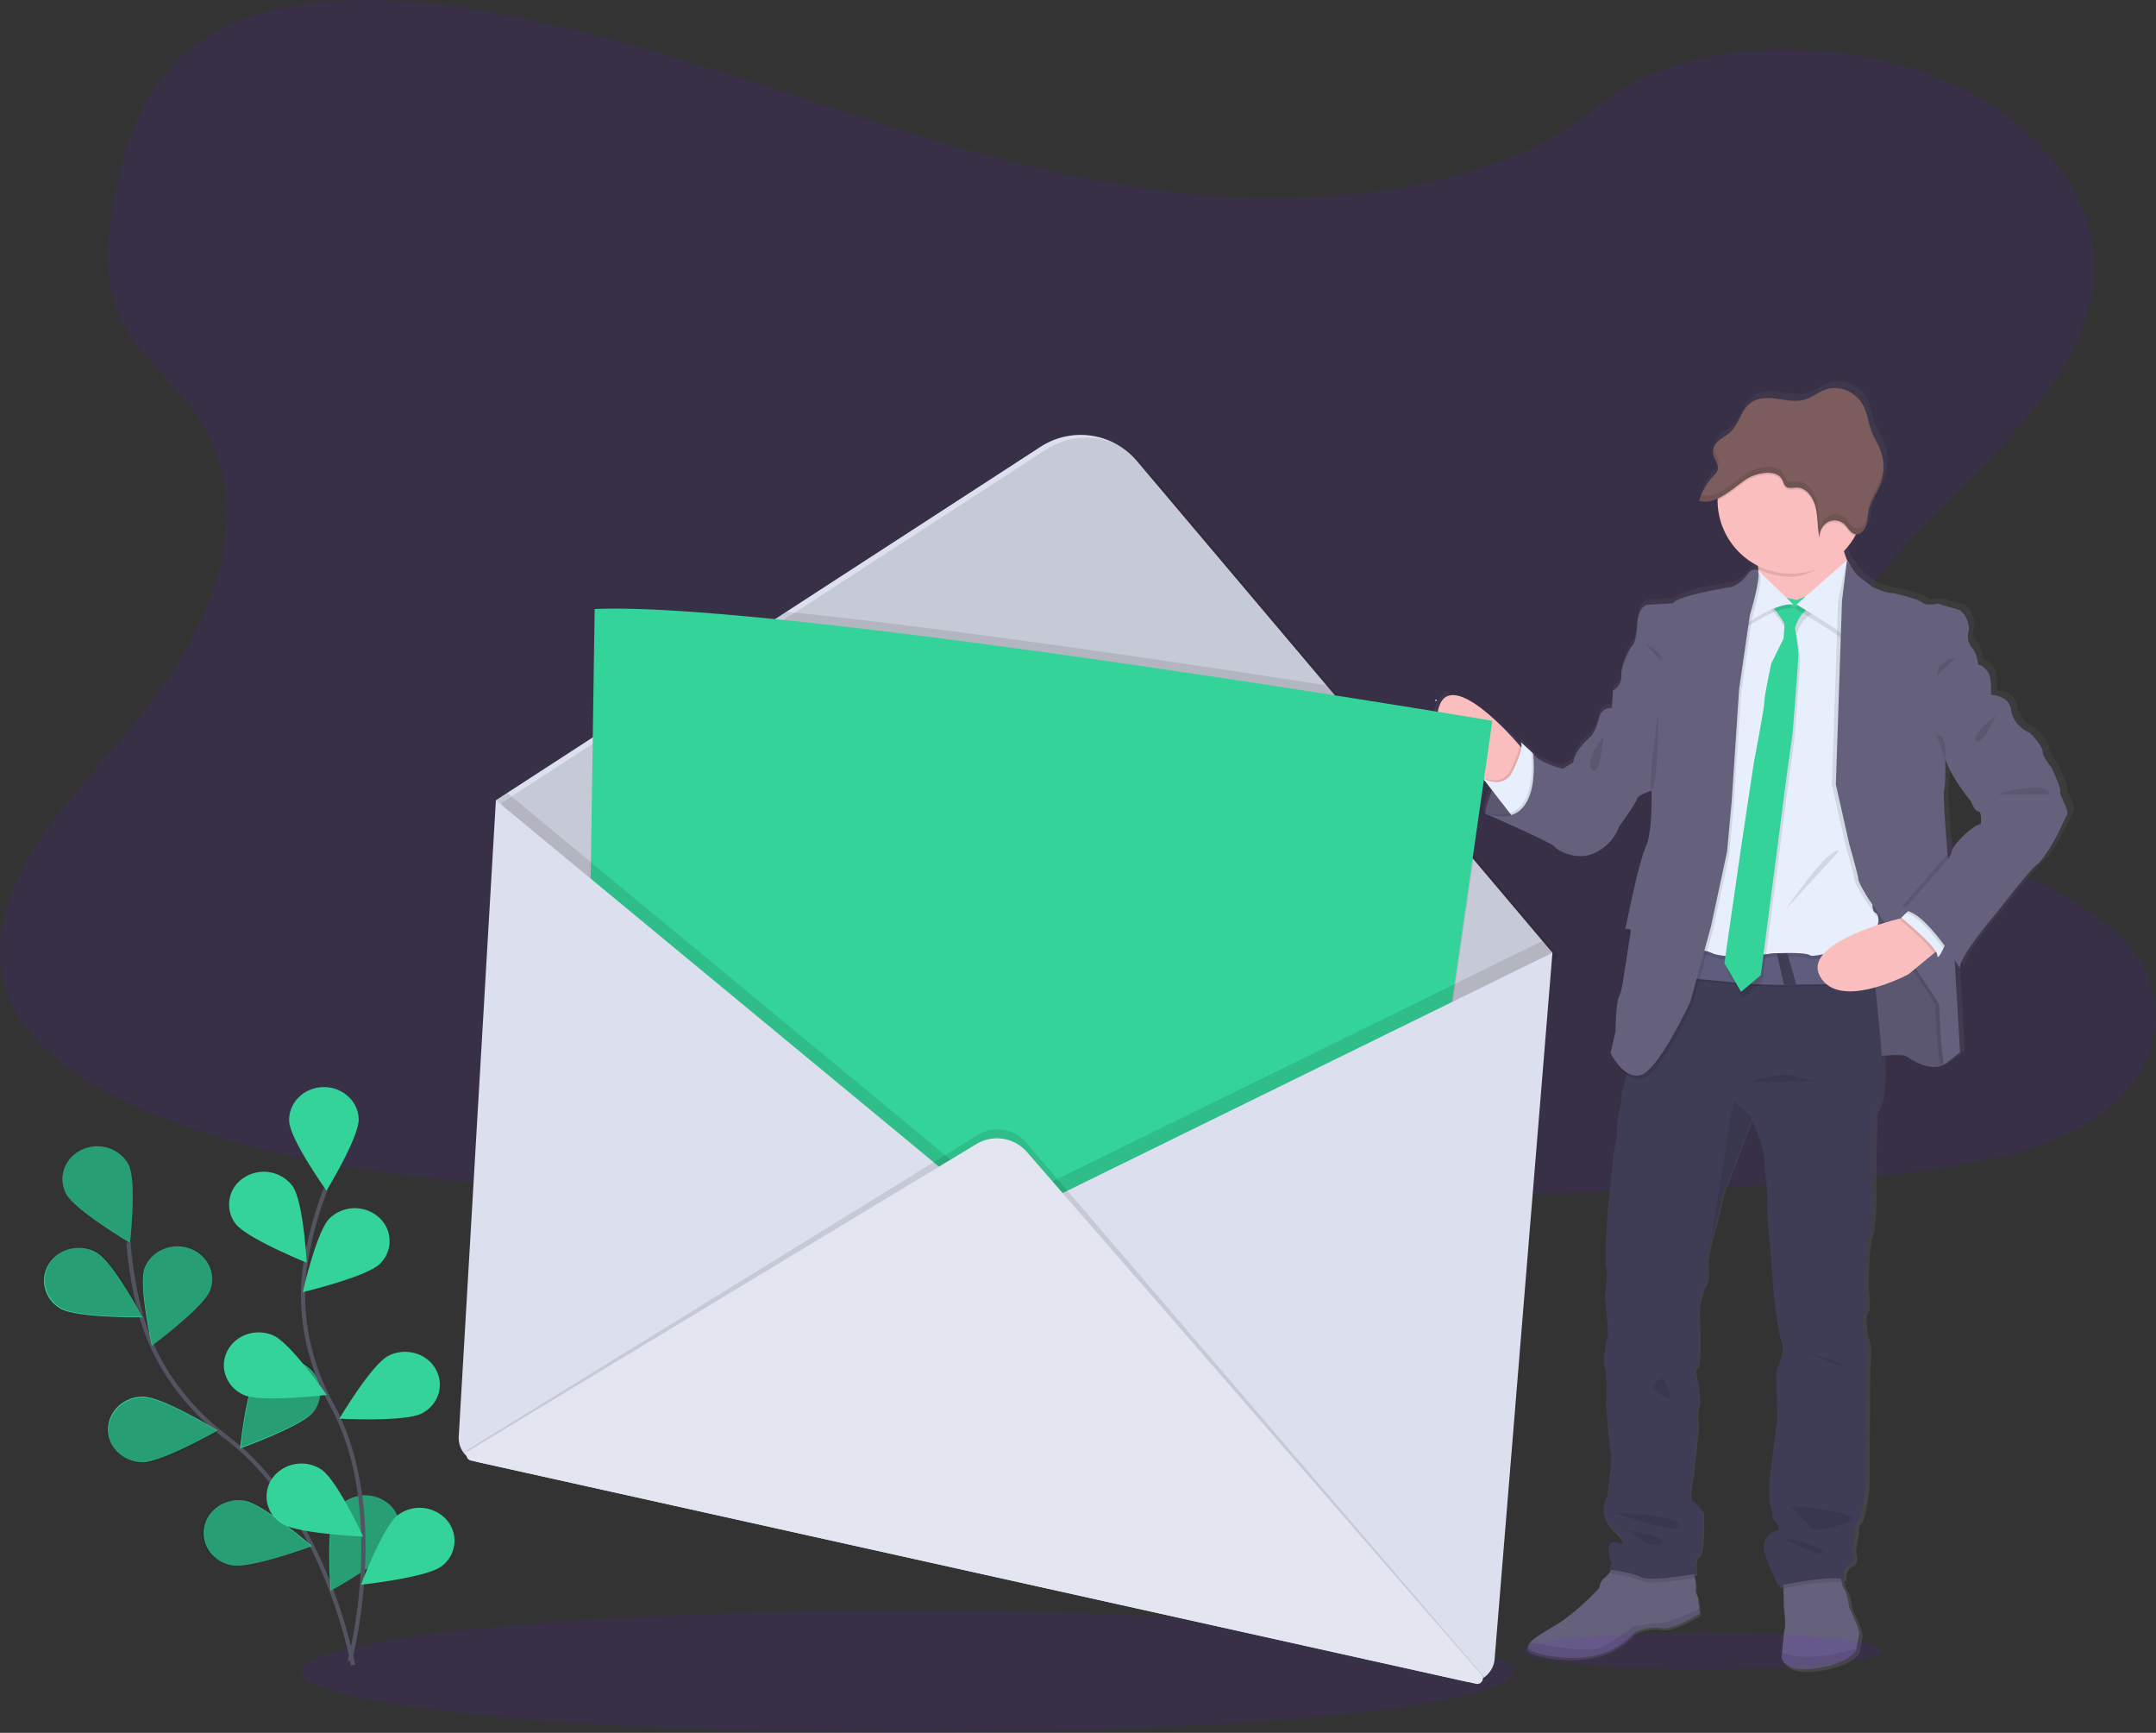 <svg width="1034.95" height="831.61" xmlns="http://www.w3.org/2000/svg" data-name="Layer 1">
 <rect width="100%" height="100%" fill="#333333" stroke="none"/>
 <defs>
  <linearGradient y2="0" x2="0.5" y1="1" x1="0.5" id="eb1b6581-0e6c-46f0-8ed9-49203ffc7122">
   <stop stop-opacity="0.25" stop-color="gray" offset="0"/>
   <stop stop-opacity="0.12" stop-color="gray" offset="0.54"/>
   <stop stop-opacity="0.1" stop-color="gray" offset="1"/>
  </linearGradient>
 </defs>
 <title>envelope</title>
 <g>
  <title>Layer 1</title>
  <path id="svg_1" opacity="0.1" fill="#6415ff" d="m601.31,95.07c-66.35,-1.91 -129.54,-19.75 -189.84,-39.27s-120.16,-41.11 -184.92,-51.45c-41.65,-6.65 -89.28,-7.59 -122.84,11c-32.3,17.89 -42.73,48.78 -48.34,77.45c-4.23,21.56 -6.71,44.26 4.86,64.44c8,14 22.29,25.79 32.15,39.21c34.3,46.71 10.06,104.3 -27.12,149.9c-17.44,21.39 -37.67,41.8 -51.13,64.57s-19.66,48.88 -7.91,72.08c11.67,23 39.48,40.31 69.61,52.48c61.19,24.7 133.3,31.77 203.61,35.78c155.64,8.86 312.12,5 468.18,1.18c57.75,-1.42 115.76,-2.86 172.58,-10.3c31.55,-4.13 64.12,-10.68 87,-26.5c29.08,-20.08 36.28,-54.09 16.8,-79.27c-32.68,-42.24 -123,-52.73 -145.89,-98.06c-12.58,-24.95 0.34,-52.75 18.61,-75.89c39.2,-49.64 104.91,-93.19 108.37,-149.93c2.37,-39 -29.21,-78 -78.05,-96.44c-51.19,-19.33 -122.18,-16.9 -160,15.1c-38.81,32.94 -107.15,45.65 -165.73,43.92z"/>
  <ellipse id="svg_2" opacity="0.1" fill="#6415ff" ry="29.32" rx="290.75" cy="802.29" cx="435.45"/>
  <path id="svg_3" stroke-width="2" stroke-miterlimit="10" stroke="#535461" fill="none" d="m169.47,799.11s-12.9,-73.09 -60.78,-109.31c-20.09,-15.2 -34.79,-35.87 -41.21,-59.41a179.25,179.25 0 0 1 -5.78,-34.1"/>
  <path id="svg_4" fill="#34d399" d="m31.68,572.747c4,7.83 30.73,23.68 30.73,23.68s3.36,-29.61 -0.67,-37.45s-14,-11.11 -22.32,-7.31s-11.77,13.24 -7.74,21.08z"/>
  <path id="svg_5" fill="#34d399" d="m29.13,628.08c7.9,4.51 39.44,4.11 39.44,4.11s-14.23,-26.58 -22.1,-31.09s-18.16,-2.13 -22.94,5.32s-2.29,17.15 5.6,21.66z"/>
  <path id="svg_6" fill="#34d399" d="m68.34,701.8c9.22,0.13 36.23,-15.25 36.23,-15.25s-26.49,-16.16 -35.72,-16.3s-16.82,6.82 -17,15.53s7.26,15.86 16.49,16.02z"/>
  <path id="svg_7" fill="#34d399" d="m111.3,751.23c9.06,1.61 38.44,-9.25 38.44,-9.25s-23.22,-20.18 -32.27,-21.76s-17.8,4 -19.5,12.6s4.26,16.81 13.33,18.41z"/>
  <path id="svg_8" fill="#34d399" d="m100.91,619.25c-3.15,8.19 -28,26.55 -28,26.55s-6.58,-29.12 -3.43,-37.31s12.74,-12.42 21.41,-9.45s13.17,12.03 10.02,20.21z"/>
  <path id="svg_9" fill="#34d399" d="m150.38,677.69c-5.6,6.93 -35.12,17.43 -35.12,17.43s3,-29.65 8.56,-36.57a17.38,17.38 0 0 1 23.42,-3a15.2,15.2 0 0 1 3.14,22.14z"/>
  <path id="svg_10" fill="#34d399" d="m190.2,740.72c-4.28,7.72 -31.49,22.78 -31.49,22.78s-2.39,-29.69 1.89,-37.41s14.37,-10.7 22.55,-6.66s11.32,13.57 7.05,21.29z"/>
  <path id="svg_11" opacity="0.25" d="m31.714,572.61c4,7.83 30.73,23.68 30.73,23.68s3.36,-29.61 -0.67,-37.45s-14,-11.11 -22.32,-7.31s-11.77,13.24 -7.74,21.08z"/>
  <path id="svg_12" opacity="0.25" d="m29.527,627.818c7.9,4.51 39.44,4.11 39.44,4.11s-14.23,-26.58 -22.1,-31.09s-18.16,-2.13 -22.94,5.32s-2.29,17.15 5.6,21.66z"/>
  <path id="svg_13" opacity="0.25" d="m68.562,702.174c9.22,0.13 36.23,-15.25 36.23,-15.25s-26.49,-16.16 -35.72,-16.3s-16.82,6.82 -17,15.53s7.26,15.86 16.49,16.02z"/>
  <path id="svg_14" opacity="0.25" d="m110.868,751.246c9.06,1.61 38.44,-9.25 38.44,-9.25s-23.22,-20.18 -32.27,-21.76s-17.8,4 -19.5,12.6s4.26,16.81 13.33,18.41z"/>
  <path id="svg_15" opacity="0.25" d="m101.111,619.055c-3.15,8.19 -28,26.55 -28,26.55s-6.58,-29.12 -3.43,-37.31s12.74,-12.42 21.41,-9.45s13.17,12.03 10.02,20.21z"/>
  <path id="svg_16" opacity="0.25" d="m150.746,677.168c-5.6,6.93 -35.12,17.43 -35.12,17.43s3,-29.65 8.56,-36.57a17.38,17.38 0 0 1 23.42,-3a15.2,15.2 0 0 1 3.14,22.14z"/>
  <path id="svg_17" opacity="0.25" d="m190.418,740.701c-4.28,7.72 -31.49,22.78 -31.49,22.78s-2.39,-29.69 1.89,-37.41s14.37,-10.7 22.55,-6.66s11.32,13.57 7.05,21.29z"/>
  <path id="svg_18" stroke-width="2" stroke-miterlimit="10" stroke="#535461" fill="none" d="m167.85,797.19s19.57,-71.76 -8.65,-123.2c-11.84,-21.58 -16.41,-46.1 -12.17,-70.08a180,180 0 0 1 9.35,-33.38"/>
  <path id="svg_19" fill="#34d399" d="m138.8,538.02c0.32,8.7 17.93,33.41 17.93,33.41s15.78,-25.79 15.46,-34.5s-8.05,-15.52 -17.27,-15.22s-16.45,7.6 -16.12,16.31z"/>
  <path id="svg_20" fill="#34d399" d="m112.96,587.14c5.28,7.14 34.28,18.84 34.28,18.84s-1.6,-29.74 -6.88,-36.89a17.35,17.35 0 0 0 -23.26,-3.91a15.23,15.23 0 0 0 -4.14,21.96z"/>
  <path id="svg_21" fill="#34d399" d="m117.16,669.51c8.38,3.65 39.68,-0.07 39.68,-0.07s-17.29,-24.92 -25.67,-28.57s-18.3,-0.2 -22.17,7.71s-0.21,17.28 8.16,20.93z"/>
  <path id="svg_22" fill="#34d399" d="m135.21,731.16c7.61,4.94 39.12,6.25 39.12,6.25s-12.58,-27.31 -20.18,-32.24a17.33,17.33 0 0 0 -23.23,4a15.23,15.23 0 0 0 4.29,21.99z"/>
  <path id="svg_23" fill="#34d399" d="m182.37,606.53c-6.4,6.28 -37,13.57 -37,13.57s6.49,-29.15 12.88,-35.43a17.42,17.42 0 0 1 23.63,-0.44a15.16,15.16 0 0 1 0.49,22.3z"/>
  <path id="svg_24" fill="#34d399" d="m202.47,678.337c-8.09,4.19 -39.58,2.5 -39.58,2.5s15.43,-26 23.52,-30.16s18.25,-1.39 22.68,6.25s1.51,17.22 -6.62,21.41z"/>
  <path id="svg_25" fill="#34d399" d="m211.86,751.74c-7.23,5.42 -38.57,8.78 -38.57,8.78s10.56,-28.07 17.79,-33.49a17.38,17.38 0 0 1 23.47,2.55a15.19,15.19 0 0 1 -2.69,22.16z"/>
  <path id="svg_26" fill="url(#eb1b6581-0e6c-46f0-8ed9-49203ffc7122)" d="m992.21,378.16c0.6,-1.64 -3.9,-10.73 -3.9,-11.18s-4.65,-5.52 -4.65,-8.35s-6.16,-8.94 -6.16,-8.94s-8.25,-3.43 -9.15,-10.88s-9.89,-7.61 -9.91,-7.61l0,0s0,-0.68 0.06,-1.71c0,-2.32 -0.07,-6.46 -1.11,-8.72a8.85,8.85 0 0 0 -5.11,-4.33s-0.9,-5.81 -2.7,-7.6a8.56,8.56 0 0 1 -2.11,-8.04c0.9,-2.83 -1.2,-10 -5.56,-11s-9.3,-2.68 -9.3,-2.68s-0.49,0.09 -1.2,0.19l-0.6,-0.19a26.78,26.78 0 0 1 -3.16,0.39a3.85,3.85 0 0 1 -2.54,-0.84c-1.51,-1.64 -13.67,-4.77 -15.92,-4.77s-8.71,-3 -8.71,-3l-6.44,-4.92c-1.81,-1.38 -5.16,-7 -5.65,-7.79l-0.06,-0.11l0,0l0,0a27,27 0 0 1 -1.36,-3.92l0,0a35.44,35.44 0 0 0 5.58,-7.67c0.16,-0.29 0.3,-0.59 0.44,-0.88a3.59,3.59 0 0 0 1,-0.16c0.13,0 0.26,-0.1 0.39,-0.15a6.55,6.55 0 0 0 3.19,-3.81l0,0c0.11,-0.32 0.21,-0.65 0.29,-1c0,-0.11 0,-0.23 0.07,-0.34s0.1,-0.45 0.14,-0.68s0.05,-0.26 0.07,-0.38s0.07,-0.45 0.1,-0.68s0,-0.25 0,-0.37c0,-0.29 0.07,-0.57 0.11,-0.85l0,0a30.28,30.28 0 0 1 0.47,-3.15s0,0 0,0l0,0c0.9,-4 3.33,-7.46 5.06,-11.2l0,0c0.25,-0.53 0.48,-1.08 0.69,-1.63s0.42,-1.2 0.59,-1.81l0.15,-0.56c0.11,-0.44 0.21,-0.89 0.3,-1.34c0,-0.2 0.08,-0.4 0.11,-0.6c0.1,-0.62 0.19,-1.24 0.24,-1.87a23.18,23.18 0 0 0 -1.49,-10.51c-1.13,-2.8 -2.8,-5.32 -3.94,-8.12c-1.73,-4.24 -2.18,-9 -4.29,-13.08c-3.53,-6.78 -11.85,-10.17 -18.69,-7.62c-3.27,1.21 -6.1,3.57 -9.41,4.63c-4.44,1.41 -9.18,0.35 -13.77,-0.29s-9.67,-0.69 -13.36,2.31c-4.25,3.45 -5.42,9.94 -9.41,13.73c-1.67,1.59 -3.76,2.61 -5.53,4.08a9,9 0 0 0 -2.77,3.79c0,0.11 -0.07,0.21 -0.1,0.32s-0.07,0.25 -0.1,0.38s-0.06,0.3 -0.08,0.45s0,0.21 0,0.31a5.33,5.33 0 0 0 0,0.8l0,0a6.54,6.54 0 0 0 0.13,0.75c0,0.07 0,0.14 0,0.21s0.12,0.41 0.19,0.62a0.56,0.56 0 0 0 0,0.12c0.08,0.23 0.17,0.45 0.26,0.68l0.15,0.34l0.12,0.28a17.38,17.38 0 0 1 1.39,3.46a3.91,3.91 0 0 1 -0.13,2.29a7,7 0 0 1 -1.67,2.18a31,31 0 0 0 -6.77,10.85c-0.17,0.46 -0.34,0.92 -0.49,1.4l0,0l0.21,0.05a8.52,8.52 0 0 0 1.31,0.29c0.25,0 0.5,0.06 0.76,0.08a11.75,11.75 0 0 0 3.06,-0.24c0.25,-0.05 0.51,-0.11 0.76,-0.18a18.87,18.87 0 0 0 3,-1.11c0,0.3 0,0.61 0,0.91s0,0.34 0,0.51a35.47,35.47 0 0 0 19.69,31.71c0,0.32 0.09,0.65 0.13,1s0.07,0.54 0.1,0.81l-0.4,-0.39s-2.71,-1.34 -5.26,2.53s-7.35,5.67 -7.35,5.67s-27.32,4.32 -28.37,7.9l-12.76,0.74s-4.51,0.6 -5,10s-2.85,10.29 -2.85,10.29s-5.25,9.24 -4.8,14s-4,7.16 -4,7.16l-0.6,8.49s-5,-0.74 -6.31,5.07s-3.75,8.5 -3.75,8.5s-8.26,6.86 -8.71,12.67l-5.1,3.13s-11.86,-2.68 -14.56,-7.45l-0.83,-0.78a0.75,0.75 0 0 1 -0.07,-0.12a0.28,0.28 0 0 0 0,0.06c-1.78,-1.68 -5.54,-5.18 -5,-4.38a3.64,3.64 0 0 1 0.24,2.4l-0.88,-1l-2.36,-2.62s-19.17,-18 -30.43,-19.38l0,0c-0.15,-0.29 -0.87,-3.12 -2.79,-1.35a15.65,15.65 0 0 0 -0.11,23l17.95,16.77l0.46,0.34l3.86,5c-0.65,1.56 -1.2,3.07 -1.65,4.45c0,0 0,0.09 -0.05,0.13c-0.09,0.3 -0.19,0.58 -0.28,0.86l-0.09,0.3c-0.08,0.28 -0.17,0.56 -0.25,0.82s-0.09,0.33 -0.14,0.49s0,0.19 -0.08,0.28c-0.42,1.5 -0.7,2.65 -0.84,3.29l-1,-0.31l1,0.42c0,0.05 0,0.11 0,0.16l-0.06,0.31l0.92,0.4c5.26,2.29 31.51,13.8 32.86,15.55c1.5,1.93 11.4,7.6 20.41,2.83s11,-12.08 11,-12.08s8.7,-12.07 9,-13.86s7.06,-3.88 7.06,-3.88s0.6,20 -2.85,27.28s-9.91,39.66 -9.91,39.66a4.76,4.76 0 0 1 1.28,-0.08c-0.24,1.17 -0.38,1.87 -0.38,1.87a4.46,4.46 0 0 1 1.59,0c-0.48,3.68 -3.24,20.76 -3.24,20.76s-0.9,7.75 -2.4,10.43s-1.65,16.7 -1.65,16.7l-2.4,10.13a19.57,19.57 0 0 0 0.91,1.75l0,0s2.58,5.72 6.91,8.93a18.3,18.3 0 0 1 -1.21,4.64a16.07,16.07 0 0 0 -1.2,7.15s-2.55,11.48 -2.25,14.76s-1.65,11.33 -1.65,11.33l-2.79,25.86s-1.8,22.51 -0.9,28.63s-0.61,14.45 -0.61,14.45s1.8,17.74 1.35,19.68s-2.7,10.28 -1.35,14.91s0.61,17.29 0.61,17.29s0.9,16.69 1.94,22.06s-0.3,12.23 -0.3,12.23s-1,11.47 -1.5,11.47s-4.35,7.9 3.6,15.66s3,6.55 3,6.55s-6.3,-3.13 -5.56,3.28c0.72,6.1 1.71,4.51 1.8,4.34l-1.5,4.9l1,0.15l-0.87,1a23.29,23.29 0 0 1 -3,3.14c-1.81,1.34 -2,4.32 -2,4.32s-11.1,12.08 -21.46,18.19c-5.45,3.22 -10.15,5.94 -12.2,8.19c-1.85,2 -1.55,3.66 2.29,4.93c8.11,2.68 22.36,4 32.57,0.6a38.06,38.06 0 0 0 15.91,-10.29s6.46,-3.28 12.77,-2.09s18.91,-7 18.91,-7l-0.23,-2.12l-0.67,-6.09a4.79,4.79 0 0 1 -1.05,-3.72a19.31,19.31 0 0 0 -0.53,-5.36c-0.1,-0.59 -0.22,-1.18 -0.33,-1.73l1.15,-0.21s-1.49,-7.61 1.21,-9.1s1.94,-21 1.94,-21s-3.44,-4.47 -5.25,-5.21s-0.15,-10 0.16,-11.19s2.7,-24.3 2.7,-24.3s-0.9,-7.3 0.3,-10.43s-1.44,-15.13 -1.44,-15.13s-0.9,-1.49 0.76,-3.28s1,-17.74 1,-17.74s-0.14,-8.05 -0.14,-10.14s1.8,-9.69 3.45,-12.22s0.6,-10.44 0.6,-10.44l0,0l0.09,-0.59c0,-0.23 0.08,-0.51 0.14,-0.85l0.13,-0.79a112.6,112.6 0 0 1 2.97,-13.01c2,-6.26 4.2,-17.29 4.2,-17.29l14,-36.4l0.16,-0.43s6.45,11.93 6.45,23c0,0 1.65,13.27 1.2,16.85s1.33,20.33 1.33,20.33s1.95,24.15 1.95,25.2s2.4,19.68 3.91,22.51s-1.51,11.48 -2.41,12.37s0.3,22.81 0.3,22.81s-2.25,17.29 -2.7,20.87s-2.25,17.3 -0.75,22.66s0.9,6.11 0.9,6.11s5.41,5.52 2.25,6a8.25,8.25 0 0 0 -6,10.87a139.25,139.25 0 0 0 6.61,16s0.93,-0.21 2.48,-0.52l0,1.77l0.18,8.88s1,8.5 0.45,10.44c-0.44,1.42 -1,8.1 -1.33,11.59c-0.11,1.27 -0.17,2.12 -0.17,2.12s0,7.9 16.66,5.52s19.66,-8.94 19.66,-8.94s0,-0.31 0.12,-0.82c0.25,-1.51 0.79,-4.71 1.23,-6.49c0.6,-2.39 -4.8,-13.12 -4.8,-13.12s-0.9,-7.3 -2.41,-8.94a7.92,7.92 0 0 1 -1.2,-3.13c-0.14,-0.6 -0.26,-1.23 -0.36,-1.84a11,11 0 0 1 1.11,0.2s-0.9,-5.22 2.56,-6.86s2.55,-5.06 2.1,-6.56s1.35,-9.84 1.35,-9.84a4.85,4.85 0 0 1 1.2,-4.76c2.11,-2.1 3.75,-16.7 3.75,-16.7l0.3,-56.35s1.06,-10 -0.14,-14s-2.41,-11.77 -0.76,-13.86s0.15,-11.77 0.15,-11.77s0,-20.43 2.26,-25.49s1.5,-37.12 1.5,-37.12l0.59,-21s4.91,-4.64 3.75,-28.83c5.23,-0.33 11.13,-0.52 12,0.2c1.65,1.35 12.31,8.2 18.61,3.88c1.35,-0.6 7.5,-5.81 7.5,-5.81l-2.64,-44.7c1.65,2.49 2.65,4.15 2.65,4.15c0,-6.26 17.71,-26.54 17.71,-26.54s16.51,-21.31 20.11,-23.85s10.66,-15.95 10.66,-15.95a64.65,64.65 0 0 1 3.61,-7.45c1.71,-2.75 -3.7,-9.91 -3.1,-11.55zm-38.74,15.64c-4.5,0.45 -14,10.74 -14.11,13c-0.07,1.18 -1.07,2.76 -2,4c-0.07,-0.9 -0.15,-1.82 -0.22,-2.75c-1.06,-13.17 -2.21,-29.22 -1.69,-30.78c0.91,-2.68 0.6,-14.75 0.6,-14.75l0,0l0.16,-0.23c3,9.35 12.43,20.38 12.43,20.38s1.65,4.77 3.6,4.92s1.23,6.21 1.23,6.21z"/>
  <path id="svg_27" fill="#65617d" d="m712.81,390.41s5.47,-28.7 23.08,-28.85l12.87,26.48l-8.58,5.92s-18.64,0.59 -27.37,-3.55z"/>
  <path id="svg_28" opacity="0.1" d="m748.76,388.04l-8.58,5.92s-13.12,0.42 -22.5,-1.89a26.92,26.92 0 0 1 -4.87,-1.66s0,-0.16 0.1,-0.46c0,0 0,-0.07 0,-0.11a64.76,64.76 0 0 1 3.33,-10.54c0.55,-1.29 1.16,-2.62 1.82,-3.95c2.58,-5 6.2,-9.82 11.16,-12.23a15.17,15.17 0 0 1 5.87,-1.53l0.52,0l0.26,0l0.28,0.59l4.35,8.94l8.26,16.92z"/>
  <path id="svg_29" fill="#65617d" d="m894.92,507.28s18.5,-1.77 20.12,-0.44s12.13,8.13 18.35,3.84s2.07,-19.23 2.07,-19.82s-0.59,-21.75 -0.59,-21.75l-11.1,-14.94l-13.9,-26.18l-28.4,-2.82l0.74,41.58l-0.15,21.3l12.86,19.23z"/>
  <path id="svg_30" opacity="0.1" d="m894.92,507.28s18.5,-1.77 20.12,-0.44s12.13,8.13 18.35,3.84s2.07,-19.23 2.07,-19.82s-0.59,-21.75 -0.59,-21.75l-11.1,-14.94l-13.9,-26.18l-28.4,-2.82l0.74,41.58l-0.15,21.3l12.86,19.23z"/>
  <path id="svg_31" fill="#fbbebe" d="m732.19,360.8s-1.48,18.05 -12.72,18.34c0,0 -3.19,-1.92 -7.48,-5.12c-9.88,-7.39 -25.55,-21.6 -21.22,-34.82c6.21,-18.93 36.39,16 36.39,16l2.31,2.6l2.72,3z"/>
  <path id="svg_32" opacity="0.1" d="m732.19,360.8s-1.48,18.05 -12.72,18.34c0,0 -3.19,-1.92 -7.48,-5.12l-0.95,-1.23a14.79,14.79 0 0 0 6.16,1.66a8.33,8.33 0 0 0 8,-5.07a63.51,63.51 0 0 0 3.11,-7.16a20.87,20.87 0 0 0 1.16,-4.42l2.72,3z"/>
  <path id="svg_33" fill="#e7effd" d="m727.31,393.52l-2.53,-3.26l-8.52,-11l-4.34,-5.61a14.62,14.62 0 0 0 6.16,1.66c2.83,0.07 6,-1 8,-5.06a64.62,64.62 0 0 0 3.11,-7.17c1.4,-4 1.38,-6 0.88,-6.73s3.14,2.68 4.89,4.34l0.06,0.06l0.82,0.77l0.3,0.6l4.29,8.57s0,0.12 0,0.36c0.42,2.75 1.87,20.02 -13.12,22.47z"/>
  <path id="svg_34" fill="#65617d" d="m815.93,774.31s-12.43,8.14 -18.64,7s-12.58,2.08 -12.58,2.08a37.48,37.48 0 0 1 -15.69,10.21c-10,3.4 -24.1,2.06 -32.09,-0.6c-3.78,-1.26 -4.09,-2.88 -2.27,-4.89c2,-2.24 6.66,-4.93 12,-8.13c10.21,-6.06 21.15,-18 21.15,-18s0.15,-3 1.93,-4.28a23.06,23.06 0 0 0 3,-3.12c1.59,-1.88 3.08,-3.84 3.08,-3.84l36.56,1.06s0.62,2.63 1.11,5.32a19.27,19.27 0 0 1 0.51,5.33a4.82,4.82 0 0 0 1,3.69l0.66,6l0.27,2.17z"/>
  <path id="svg_35" fill="#65617d" d="m892.41,784.52c-0.44,1.77 -1,4.94 -1.21,6.43l-0.13,0.82s-3,6.51 -19.37,8.88s-16.42,-5.48 -16.42,-5.48s0.06,-0.84 0.16,-2.11c0.29,-3.46 0.88,-10.09 1.32,-11.5c0.58,-1.92 -0.45,-10.36 -0.45,-10.36l-0.17,-8.81l-0.13,-6.12l27.23,-2.82a49.4,49.4 0 0 0 0.88,6.06a7.75,7.75 0 0 0 1.19,3.11c1.48,1.63 2.36,8.88 2.36,8.88s5.33,10.65 4.74,13.02z"/>
  <path id="svg_36" opacity="0.1" d="m812.38,751.8s0.62,2.63 1.11,5.32c-3.95,0.73 -21.21,3.72 -25.52,1.63c-4.89,-2.37 -15.39,-3.7 -15.39,-3.7l0.17,-0.6c1.59,-1.88 3.08,-3.84 3.08,-3.84l36.55,1.19z"/>
  <path id="svg_37" opacity="0.1" d="m884.12,759.51c-6.9,-1.17 -22,1.66 -28,2.88l-0.13,-6.12l27.23,-2.82a49.4,49.4 0 0 0 0.9,6.06z"/>
  <path id="svg_38" fill="#3f3d56" d="m899.47,535.24l-0.59,20.86s0.74,31.81 -1.48,36.84s-2.22,25.3 -2.22,25.3s1.48,9.61 -0.15,11.68s-0.44,9.76 0.74,13.76s0.15,13.91 0.15,13.91l-0.3,55.92s-1.62,14.49 -3.7,16.57a4.85,4.85 0 0 0 -1.18,4.73s-1.77,8.28 -1.33,9.77s1.33,4.88 -2.07,6.5s-2.52,6.81 -2.52,6.81c-8.13,-1.93 -31.21,3.26 -31.21,3.26a138.84,138.84 0 0 1 -6.51,-15.84a8.19,8.19 0 0 1 5.92,-10.79c3.1,-0.45 -2.22,-5.92 -2.22,-5.92s0.59,-0.74 -0.89,-6.06s0.29,-19 0.74,-22.5s2.66,-20.71 2.66,-20.71s-1.18,-21.74 -0.29,-22.63s3.84,-9.47 2.37,-12.28s-3.86,-21.3 -3.86,-22.34s-1.91,-25 -1.91,-25s-1.78,-16.72 -1.33,-20.27s-1.19,-16.71 -1.19,-16.71c0,-11 -6.36,-22.79 -6.36,-22.79l-0.16,0.43l-13.71,36.12s-2.22,10.94 -4.14,17.15a112.18,112.18 0 0 0 -2.89,12.85l-0.13,0.79c0,0.33 -0.1,0.61 -0.13,0.83l-0.09,0.6l0,0s1,7.84 -0.6,10.36s-3.4,10.06 -3.4,12.13s0.15,10.06 0.15,10.06s0.59,15.83 -1,17.61s-0.75,3.25 -0.75,3.25s2.66,12 1.48,15.09s-0.29,10.35 -0.29,10.35s-2.37,22.94 -2.66,24.12s-1.93,10.36 -0.15,11.1s5.17,5.17 5.17,5.17s0.75,19.39 -1.92,20.86s-1.19,9 -1.19,9s-21.44,4.14 -26.32,1.77s-15.39,-3.7 -15.39,-3.7l1.47,-4.86c-0.09,0.17 -1.07,1.75 -1.77,-4.31c-0.73,-6.36 5.48,-3.26 5.48,-3.26s4.88,1.19 -3,-6.5s-4,-15.54 -3.55,-15.54s1.49,-11.38 1.49,-11.38s1.33,-6.81 0.29,-12.14s-1.92,-21.9 -1.92,-21.9s0.74,-12.57 -0.59,-17.15s0.88,-12.88 1.33,-14.8s-1.38,-19.48 -1.38,-19.48s1.48,-8.28 0.59,-14.34s0.89,-28.41 0.89,-28.41l2.66,-25.74s1.92,-8 1.63,-11.25s2.23,-14.64 2.23,-14.64a16,16 0 0 1 1.18,-7.1c1.48,-3 2.07,-12.72 2.07,-12.72l14.21,-32.55l7,-28.7l93.93,-0.89s0.35,2.49 0.92,7s1.37,11.21 2.26,19.48c0.82,7.51 1.72,16.34 2.59,26.17c2.84,31.38 -3.16,37 -3.16,37z"/>
  <path id="svg_39" fill="#fbbebe" d="m890.78,276.2l-21.9,23.38s-28.1,-11.25 -25.14,-15.09c1.14,-1.49 1,-6.19 0.3,-11.37c-1,-8.2 -3.26,-17.63 -3.26,-17.63s49.11,-8 45,0.29c-1.51,3 -1.25,6.56 -0.31,9.83a37,37 0 0 0 5.31,10.59z"/>
  <path id="svg_40" opacity="0.1" d="m885.75,255.8c-1.51,3 -2.23,3.32 -1.29,6.59c-6.42,6.87 -14.59,14.41 -24.75,14.41a35.06,35.06 0 0 1 -15.67,-3.67c-1,-8.2 -3.26,-17.63 -3.26,-17.63s49.11,-8 44.97,0.3z"/>
  <path id="svg_41" fill="#fbbebe" d="m894.93,240.69a35.22,35.22 0 0 1 -70.43,0c0,-0.17 0,-0.34 0,-0.5a35.21,35.21 0 0 1 70.42,0.5l0.01,0z"/>
  <path id="svg_42" opacity="0.1" d="m900.02,472.98c-4.66,0 -20.19,0.17 -37.55,0.44l-0.21,0l-5.73,0.1l-0.18,0c-20.58,0.33 -40.87,-3.69 -49,-2.93c-17.3,1.62 6.22,-16 6.22,-16a144.78,144.78 0 0 0 39.43,4l5,-0.26c15.72,-0.89 31.53,-2.37 39.79,-4.85c0.55,4.58 1.34,11.23 2.23,19.5z"/>
  <path id="svg_43" fill="#5f5d7e" d="m900.02,472.09c-4.66,0 -20.19,0.17 -37.55,0.44l-0.21,0l-5.73,0.1l-0.18,0c-20.58,0.33 -40.87,-3.69 -49,-2.93c-17.3,1.63 6.22,-16 6.22,-16a144.78,144.78 0 0 0 39.43,4l5,-0.26c15.72,-0.89 31.53,-2.37 39.79,-4.84c0.55,4.58 1.34,11.2 2.23,19.49z"/>
  <path id="svg_44" opacity="0.1" d="m850.25,285.96l-27.22,12.73l-21,162.43s12.42,-5.62 19.53,-2.07s29,0.3 29,0.3s16,-0.89 18.35,0.89s30.16,-7.44 30.16,-7.44s5,-11.24 1.18,-13s1.22,-19.21 1.22,-19.21l-2.4,-117.17l-4.74,-15.09l-12.72,-7.69l-13,10.35l-6.21,0.89l-12.15,-5.92z"/>
  <path id="svg_45" fill="#e7effd" d="m850.25,284.19l-27.22,12.72l-21,162.44s12.42,-5.62 19.53,-2.07s29,0.29 29,0.29s16,-0.88 18.35,0.89s30.18,-7.4 30.18,-7.4s5,-11.24 1.18,-13s1.2,-19.26 1.2,-19.26l-2.4,-117.16l-4.74,-15.08l-12.72,-7.7l-13,10.36l-6.21,0.89l-12.15,-5.92z"/>
  <path id="svg_46" opacity="0.1" d="m849.8,291.73s7.84,9.32 7.7,11.25s-0.45,6.51 -0.45,6.51l-5.92,12s-3.25,14.94 -3.25,18.05s-5.18,30 -5.18,30l-6.23,41.43l-7.84,54.3l8,13.75l9.46,-8l12.58,-96.76l2.66,-19.08s2.81,-34.32 2.81,-37.87s-1.62,-12.87 -1.62,-12.87s1.92,-8.88 9.91,-11s-0.59,-0.45 -0.59,-0.45l-4.59,-3.69l-4,1.62s-11.08,-3.33 -13.45,0.81z"/>
  <path id="svg_47" fill="#34d399" d="m848.91,288.722s7.85,9.32 7.7,11.24s-0.45,6.51 -0.45,6.51l-5.91,12s-3.26,14.94 -3.26,18.05s-5.18,30 -5.18,30l-6.21,41.42l-7.84,54.3l8,13.76l9.47,-8l12.57,-96.75l2.67,-19.07s2.81,-34.32 2.81,-37.87s-1.62,-12.87 -1.62,-12.87s1.92,-8.88 9.91,-10.95s-0.59,-0.44 -0.59,-0.44l-4.59,-3.7l-4,1.63s-11.11,-3.41 -13.48,0.74z"/>
  <path id="svg_48" opacity="0.1" d="m843.74,275.31s-1.19,0.89 -1.48,6.81s-4.44,19.23 -4.44,19.23s15.39,-10.65 23.08,-9.47l-17.16,-16.57z"/>
  <path id="svg_49" fill="#e7effd" d="m843.74,273.54s-1.19,0.88 -1.48,6.8s-4.44,19.23 -4.44,19.23s15.39,-10.65 23.08,-9.46l-17.16,-16.57z"/>
  <path id="svg_50" opacity="0.1" d="m885.75,270.58l-24.28,21.3s20.42,12.13 23.08,15.09s5.32,-29 5.32,-29l-4.12,-7.39z"/>
  <path id="svg_51" fill="#e7effd" d="m886.64,268.8l-24.26,21.31s20.41,12.13 23.09,15.09s5.32,-29 5.32,-29l-4.15,-7.4z"/>
  <path id="svg_52" opacity="0.1" d="m844.62,275.31s-2.66,-1.33 -5.17,2.52a16.8,16.8 0 0 1 -7.25,5.62s-26.93,4.29 -28,7.84l-12.58,0.74s-4.44,0.59 -4.88,9.91s-2.81,10.21 -2.81,10.21s-5.18,9.17 -4.73,13.9s-4,7.11 -4,7.11l18.49,48.08s0.6,19.82 -2.81,27.07s-9.76,39.35 -9.76,39.35s2.66,-0.59 2.51,1.18s-3.16,21.16 -3.16,21.16s-0.89,7.69 -2.37,10.36s-1.63,16.56 -1.63,16.56l-2.36,10.06s5.62,12.58 14.2,10.8s24.11,-35.35 24.11,-35.35l9.92,-36.25l7.69,-35.8l2.22,-24.26l3.55,-53.7l5.18,-35.51s5.72,-19.11 3.64,-21.6z"/>
  <path id="svg_53" fill="#65617d" d="m843.74,273.54s-2.67,-1.33 -5.18,2.51a16.71,16.71 0 0 1 -7.25,5.62s-26.92,4.29 -28,7.84l-12.58,0.74s-4.43,0.6 -4.88,9.92s-2.81,10.2 -2.81,10.2s-5.18,9.18 -4.73,13.91s-4,7.1 -4,7.1l18.5,48.08s0.59,19.82 -2.81,27.07s-9.77,39.36 -9.77,39.36s2.66,-0.6 2.52,1.18s-3.26,21.15 -3.26,21.15s-0.89,7.7 -2.37,10.36s-1.62,16.57 -1.62,16.57l-2.37,10.06s5.62,12.57 14.2,10.8s24.14,-35.36 24.14,-35.36l9.91,-36.24l7.69,-35.8l2.22,-24.27l3.55,-53.7l5.18,-35.5s5.79,-19.09 3.72,-21.6z"/>
  <path id="svg_54" opacity="0.1" d="m748.76,388.04l-8.58,5.92s-13.12,0.42 -22.5,-1.89l-4.77,-2.12l-1,-0.42l1,0.31c4.95,1.47 8.82,1.44 11.85,0.42c12.14,-4.09 10.8,-24.14 10.33,-28.67c0,-0.46 -0.08,-0.75 -0.1,-0.86a0.28,0.28 0 0 1 0,-0.06l0.07,0.12a6.62,6.62 0 0 0 0.56,0.78c0.17,0.19 0.35,0.39 0.54,0.58l0,0l4.29,8.57s0,0.12 0,0.36l8.31,16.96z"/>
  <path id="svg_55" fill="#65617d" d="m778.47,330.2l-4.15,1.18l-0.59,8.43s-4.88,-0.74 -6.21,5s-3.7,8.44 -3.7,8.44s-8.14,6.8 -8.58,12.57l-5,3.11s-11.69,-2.67 -14.35,-7.4c0,0 5.33,38.17 -23.08,28.85c0,0 31.81,13.9 33.29,15.83s11.24,7.54 20.12,2.81s10.8,-12 10.8,-12s8.58,-12 8.87,-13.76s7,-3.85 7,-3.85l12.72,-30.77l-27.14,-18.44z"/>
  <path id="svg_56" opacity="0.1" d="m882.35,288.33l4.29,-19.53s1.92,6.36 3.85,7.84l6.36,4.89s6.36,2.95 8.58,2.95s14.2,3.11 15.68,4.74s7.4,0.44 7.4,0.44s4.88,1.63 9.17,2.66s6.36,8.14 5.47,11a8.53,8.53 0 0 0 2.07,8c1.78,1.78 2.67,7.55 2.67,7.55a8.66,8.66 0 0 1 5,4.29c1.48,3.25 1,10.35 1,10.35l-22,31.07s0.29,12 -0.59,14.65s3.1,47.93 3.1,47.93l4.59,77.81s-6.07,5.18 -7.4,5.77s-2.66,-27.51 -2.66,-28.55s-34.17,-51.19 -34.17,-51.19s-4.59,-7.39 -4.59,-9s-4.29,-16.57 -4.29,-16.57l-6.51,-28.85l2.98,-88.25z"/>
  <path id="svg_57" fill="#65617d" d="m955.78,331.8c0,1 0,1.7 0,1.7l-22,31l0,0s0.3,12 -0.58,14.64c-0.52,1.55 0.61,17.47 1.66,30.55c0.74,9.43 1.44,17.38 1.44,17.38l1.95,33l2.63,44.8s-6.06,5.18 -7.39,5.77s-2.66,-27.51 -2.66,-28.55s-34.18,-51.18 -34.18,-51.18s-4.59,-7.41 -4.59,-9s-4.29,-16.57 -4.29,-16.57l-6.5,-28.85l2.95,-88.17l2.42,-19.52s3.7,6.37 5.62,7.84l6.36,4.88s6.36,3 8.58,3s14.21,3.1 15.69,4.73s7.39,0.44 7.39,0.44s4.88,1.63 9.17,2.66s6.37,8.14 5.48,11a8.51,8.51 0 0 0 2.07,8c1.77,1.77 2.66,7.54 2.66,7.54a8.7,8.7 0 0 1 5,4.3c1.06,2.15 1.16,6.26 1.12,8.61z"/>
  <path id="svg_58" opacity="0.1" d="m774.95,725.94c0.73,0 31.8,1.18 31.21,6.21s-31.21,-6.21 -31.21,-6.21z"/>
  <path id="svg_59" opacity="0.1" d="m781.9,734.37s20.86,3.4 15.38,6.51s-15.38,-6.51 -15.38,-6.51z"/>
  <path id="svg_60" opacity="0.1" d="m859.47,722.68s34.62,3 29.44,6.81s-17.46,4.43 -18,4.58s-11.44,-11.39 -11.44,-11.39z"/>
  <path id="svg_61" opacity="0.1" d="m855.28,737.92s19.23,3.25 19.82,7s-19.82,-7 -19.82,-7z"/>
  <path id="svg_62" opacity="0.1" d="m865.93,648.86s17.6,4.14 18.64,7l-18.64,-7z"/>
  <path id="svg_63" opacity="0.1" d="m798.02,661.58s-9.17,2.66 -0.29,8s0.29,-8 0.29,-8z"/>
  <path id="svg_64" opacity="0.1" d="m838.71,519.41c1,0 17.16,-5.32 22.78,-3a37.49,37.49 0 0 0 12.57,2.39l-35.35,0.61z"/>
  <path id="svg_65" opacity="0.1" d="m840.78,536.27l-0.16,1.47l-13.75,36.12s-2.22,10.94 -4.14,17.15a112.18,112.18 0 0 0 -2.89,12.85l12.21,-75.72l8.73,8.13z"/>
  <path id="svg_66" fill="#3f3d56" d="m862.26,472.53l-5.73,0.1l-0.18,0l-3.36,-14.91l5,-0.27l4.27,15.08z"/>
  <path id="svg_67" fill="#fbbebe" d="m932.06,454.47l-3.69,3l-12.29,10.13s-33.29,17.76 -42.46,0.89c-8.08,-14.86 29.66,-25.47 38.75,-27.78c1.23,-0.31 1.93,-0.47 1.93,-0.47l17.76,14.23z"/>
  <path id="svg_68" opacity="0.1" d="m789.89,309.04s6.51,3 8,7.1s-8,-7.1 -8,-7.1z"/>
  <path id="svg_69" opacity="0.1" d="m769.77,353.42s-9.47,11.54 -5.62,16s5.62,-16 5.62,-16z"/>
  <path id="svg_70" opacity="0.1" d="m939.01,315.55s-8.88,0.89 -9.17,8.58l9.17,-8.58z"/>
  <path id="svg_71" opacity="0.1" d="m856.76,436.86c0.88,-0.89 21.3,-31.07 26,-28.4l-26,28.4z"/>
  <path id="svg_72" opacity="0.1" d="m894.93,240.69a35,35 0 0 1 -4.17,16.62l-0.26,-0.05c-2.23,-0.47 -3.39,-3.07 -5.1,-4.69a6.93,6.93 0 0 0 -8,-1.12a8.13,8.13 0 0 0 -3.92,7.59c-1.13,-4.74 -0.77,-9.77 -1.87,-14.52s-4.41,-9.55 -8.95,-9.63c-2,0 -4.23,0.71 -5.65,-0.75c-0.85,-0.88 -1,-2.27 -1.66,-3.35c-3.24,-5.24 -13.11,-2.59 -17.14,0.1s-8.7,7 -13.71,9.3a35.21,35.21 0 0 1 70.42,0.5l0.01,0z"/>
  <path id="svg_73" fill="#7c5c5c" d="m855.36,229.91c0.64,1.07 0.81,2.46 1.66,3.34c1.41,1.47 3.7,0.71 5.65,0.75c4.54,0.08 7.85,4.88 8.95,9.63s0.74,9.78 1.87,14.52a8.11,8.11 0 0 1 3.93,-7.59a6.93,6.93 0 0 1 8,1.12c1.71,1.62 2.87,4.22 5.1,4.69s4.38,-1.67 5.19,-4s0.75,-4.93 1.28,-7.37c1,-4.61 4,-8.4 5.68,-12.79a23.17,23.17 0 0 0 -0.15,-16.52c-1.11,-2.78 -2.76,-5.28 -3.89,-8.05c-1.7,-4.22 -2.14,-9 -4.22,-13c-3.48,-6.73 -11.68,-10.09 -18.43,-7.56c-3.21,1.2 -6,3.54 -9.27,4.59c-4.37,1.41 -9.05,0.35 -13.57,-0.28s-9.53,-0.69 -13.17,2.28c-4.19,3.43 -5.33,9.87 -9.27,13.63c-1.65,1.58 -3.7,2.59 -5.44,4s-3.25,3.63 -3,6c0.26,3.06 3.26,5.84 2.15,8.68a7,7 0 0 1 -1.64,2.17a30.93,30.93 0 0 0 -7.16,12.18c7.91,2.48 16.48,-6.25 22.68,-10.38c3.97,-2.63 13.83,-5.29 17.07,-0.04z"/>
  <path id="svg_74" opacity="0.1" d="m932.06,454.47l-3.69,3c-3.25,-5.4 -16.58,-16.2 -16.58,-16.2l0.58,-0.56c1.23,-0.31 1.93,-0.47 1.93,-0.47l17.76,14.23z"/>
  <path id="svg_75" fill="#e7effd" d="m935.61,448.99s-1.33,3.3 -2.69,6.14s-2.86,5.44 -2.93,3.33c-0.15,-4.14 -17.31,-18.05 -17.31,-18.05l2.33,-2.26l2.69,-2.62l17.91,13.46z"/>
  <path id="svg_76" opacity="0.1" d="m936.2,427.09l1.95,33c-4.6,-7.15 -17.22,-25.47 -25.33,-24.88l19.65,-22.61a26.81,26.81 0 0 0 2.26,-2.89c0.74,9.43 1.47,17.38 1.47,17.38z"/>
  <path id="svg_77" opacity="0.1" d="m935.61,448.99s-1.33,3.3 -2.69,6.14c-5.16,-7.07 -12.25,-15.42 -17.91,-17l2.69,-2.62l17.91,13.48z"/>
  <path id="svg_78" fill="#65617d" d="m950.4,329.31l5.33,4.14s8.87,0.15 9.76,7.55s9,10.8 9,10.8s6.06,6.06 6.06,8.87s4.59,7.84 4.59,8.29s4.44,9.47 3.84,11.09s4.74,8.73 3.11,11.39a65.63,65.63 0 0 0 -3.55,7.4s-6.95,13.32 -10.5,15.83s-19.83,23.67 -19.83,23.67s-17.45,20.12 -17.45,26.33c0,0 -17,-28.4 -27.08,-27.66l19.68,-22.64s3.4,-3.69 3.55,-5.91s9.47,-12.43 13.91,-12.87c0,0 0.73,-6.07 -1.19,-6.22s-3.55,-4.88 -3.55,-4.88s-13,-15.38 -13.17,-25.15s17.49,-30.03 17.49,-30.03z"/>
  <path id="svg_79" opacity="0.1" d="m958.24,343.36s-12.42,9.18 -9.76,12.13s9.76,-12.13 9.76,-12.13z"/>
  <path id="svg_80" opacity="0.1" d="m958.83,381.24s23.08,-7.4 25.45,0l-25.45,0z"/>
  <path id="svg_81" opacity="0.1" d="m815.93,774.31s-12.43,8.14 -18.64,7s-12.58,2.08 -12.58,2.08a37.48,37.48 0 0 1 -15.69,10.21c-10,3.4 -24.1,2.06 -32.09,-0.6c-3.78,-1.26 -4.09,-2.88 -2.27,-4.89c8.69,1.73 28.1,5.18 33.33,2.67c6.8,-3.26 16.57,-10.36 16.57,-10.36s12.73,-1.77 14.5,-1.77c1.26,0 11.09,-4.06 16.64,-6.38l0.23,2.04z"/>
  <path id="svg_82" opacity="0.1" d="m891.2,790.95l-0.13,0.82s-3,6.51 -19.37,8.88s-16.42,-5.48 -16.42,-5.48s0.06,-0.84 0.16,-2.11c5.2,1.97 16.54,4.17 35.76,-2.11z"/>
  <path id="svg_83" opacity="0.1" d="m796.03,341.59s0,33.73 -2.89,37.06s2.89,-37.06 2.89,-37.06z"/>
  <path id="svg_84" opacity="0.1" d="m929.39,352.46l4.29,12.06s1.71,-11.84 -4.29,-12.06z"/>
  <g id="svg_85" opacity="0.1">
   <path id="svg_86" d="m824.79,223.15c1.08,-2.78 -1.76,-5.5 -2.13,-8.48a5.56,5.56 0 0 0 -0.47,2.68c0.19,2.24 1.84,4.33 2.28,6.41a4,4 0 0 0 0.32,-0.61z"/>
   <path id="svg_87" d="m873.89,255.01c-1.06,-4.66 -0.75,-9.6 -1.83,-14.27s-4.41,-9.55 -8.94,-9.63c-2,0 -4.24,0.72 -5.65,-0.74c-0.86,-0.88 -1,-2.28 -1.67,-3.35c-3.24,-5.25 -13.1,-2.59 -17.14,0.1c-6,4 -14.36,12.43 -22.12,10.53c-0.37,0.89 -0.71,1.8 -1,2.73c7.91,2.48 16.48,-6.25 22.68,-10.38c4,-2.68 13.9,-5.34 17.14,-0.09c0.64,1.07 0.81,2.46 1.66,3.34c1.41,1.47 3.7,0.71 5.65,0.75c4.54,0.08 7.85,4.88 8.95,9.63s0.74,9.78 1.87,14.52a8.16,8.16 0 0 1 0.4,-3.14z"/>
   <path id="svg_88" d="m896.13,249.47c-0.8,2.34 -2.91,4.5 -5.19,4s-3.39,-3.07 -5.09,-4.7a7,7 0 0 0 -8,-1.11a8.06,8.06 0 0 0 -3.93,7.16a7.76,7.76 0 0 1 3.49,-4.28a6.93,6.93 0 0 1 8,1.12c1.71,1.62 2.87,4.22 5.1,4.69s4.38,-1.67 5.19,-4a20.21,20.21 0 0 0 0.81,-4.25a11.1,11.1 0 0 1 -0.38,1.37z"/>
   <path id="svg_89" d="m903.09,229.31c-1.66,4.39 -4.68,8.17 -5.68,12.79c-0.2,0.93 -0.32,1.88 -0.43,2.84c1,-4.6 4,-8.37 5.67,-12.75a22.81,22.81 0 0 0 1.37,-6.13a22.39,22.39 0 0 1 -0.93,3.25z"/>
  </g>
  <circle id="svg_90" fill="#e6e8ec" r="0.36" cy="336.07" cx="689.3"/>
  <ellipse id="svg_91" opacity="0.1" fill="#6415ff" ry="8.81" rx="86.34" cy="792.28" cx="817.04"/>
  <path id="svg_92" fill="#dcdfed" d="m499.55,214.39l-261.51,169.66l170.66,307.8a11.91,11.91 0 0 0 7.6,5.8l154.63,37.72a11.92,11.92 0 0 0 13.54,-6.41l76.7,-159.35l84.06,-112.37l-199.48,-236a35.35,35.35 0 0 0 -46.2,-6.85z"/>
  <path id="svg_93" opacity="0.1" d="m747.89,458.57l-0.74,1l-49.24,65.83l-0.89,1.19l-33.19,44.37l-65.6,136.31l-1.84,3.81l-9.26,19.23a11.92,11.92 0 0 1 -13.56,6.41l-154.63,-37.74a11.89,11.89 0 0 1 -7.6,-5.8l-14.87,-26.77l-2.67,-4.82l-107.33,-193.66l-0.92,-1.65l-44.86,-80.9l5.42,-3.52l41.09,-26.65l0.95,-0.62l86.53,-56.14l5.46,-3.54l122.05,-79.19a35.34,35.34 0 0 1 46.22,6.84l91,107.7l4,4.8l66.05,78.14l0.36,0.43l33.21,39.28l4.18,4.95l0.68,0.71z"/>
  <path id="svg_94" opacity="0.1" d="m707.26,412.3l-8.06,56l-2.43,16.9l-1.39,36l-0.11,2.81l-7.23,188.1a11.93,11.93 0 0 1 -14.51,11.17l-77.94,-17.4l-0.84,-0.19l-199.89,-44.61l-3.67,-0.82l-109.89,-24.54l2.52,-169.12l0.08,-5.65l0.76,-51.19l0.84,-56.5l86.53,-56.14l5.46,-3.54c80.26,8.23 187,24.06 259.31,35.35l4,4.8l66,78.14l0.46,0.43z"/>
  <path id="svg_95" fill="#34d399" d="m716.39,345.9l-9.49,66l-8.7,60.44l-2.43,16.86l-1.39,36l-7.34,190.91a11.93,11.93 0 0 1 -14.51,11.17l-78.78,-17.59l-199.89,-44.61l-113.56,-25.36l2.6,-174.77l0.76,-51.19l0.89,-59.88l0.91,-61.59c18.78,-0.89 49.68,1.12 86.57,4.83c82.6,8.29 195.2,25.06 268.82,36.61c45.08,7.07 75.54,12.17 75.54,12.17z"/>
  <path id="svg_96" opacity="0.1" d="m740.47,451.58l-42.27,20.73l-215.73,105.8l-198.81,-164.31l-40.19,-33.27l-5.42,3.52l44.86,80.9l-2.6,174.77l113.56,25.36l14.84,26.77a11.89,11.89 0 0 0 7.6,5.8l154.63,37.72a11.92,11.92 0 0 0 13.53,-6.41l9.26,-19.23l78.78,17.59a11.93,11.93 0 0 0 14.51,-11.17l7.34,-190.91l50.13,-67l0.14,-1.69l-4.16,-4.97z"/>
  <path id="svg_97" fill="#dcdfed" d="m238.04,384.05l-17.83,305.33a11.92,11.92 0 0 0 9.31,12.33l473.52,105.15a11.92,11.92 0 0 0 14.43,-10.67l27.75,-338.95l-262.75,128.87l-244.43,-202.06z"/>
  <path id="svg_98" opacity="0.1" d="m223.47,696.37l246,-151.77a18.06,18.06 0 0 1 23,3.6l220.18,256.79c0.8,0.92 1.19,0.26 0,0l-489.18,-108.62c-1.4,-0.31 -1.22,0.73 0,0z"/>
  <path id="svg_99" fill="#e3e5f1" d="m225.23,696.12l243.46,-147.07a19.09,19.09 0 0 1 24.28,3.82l218.19,250.93a2.63,2.63 0 0 1 -2.55,4.29l-482.59,-107.16a2.62,2.62 0 0 1 -0.79,-4.81z"/>
 </g>
</svg>